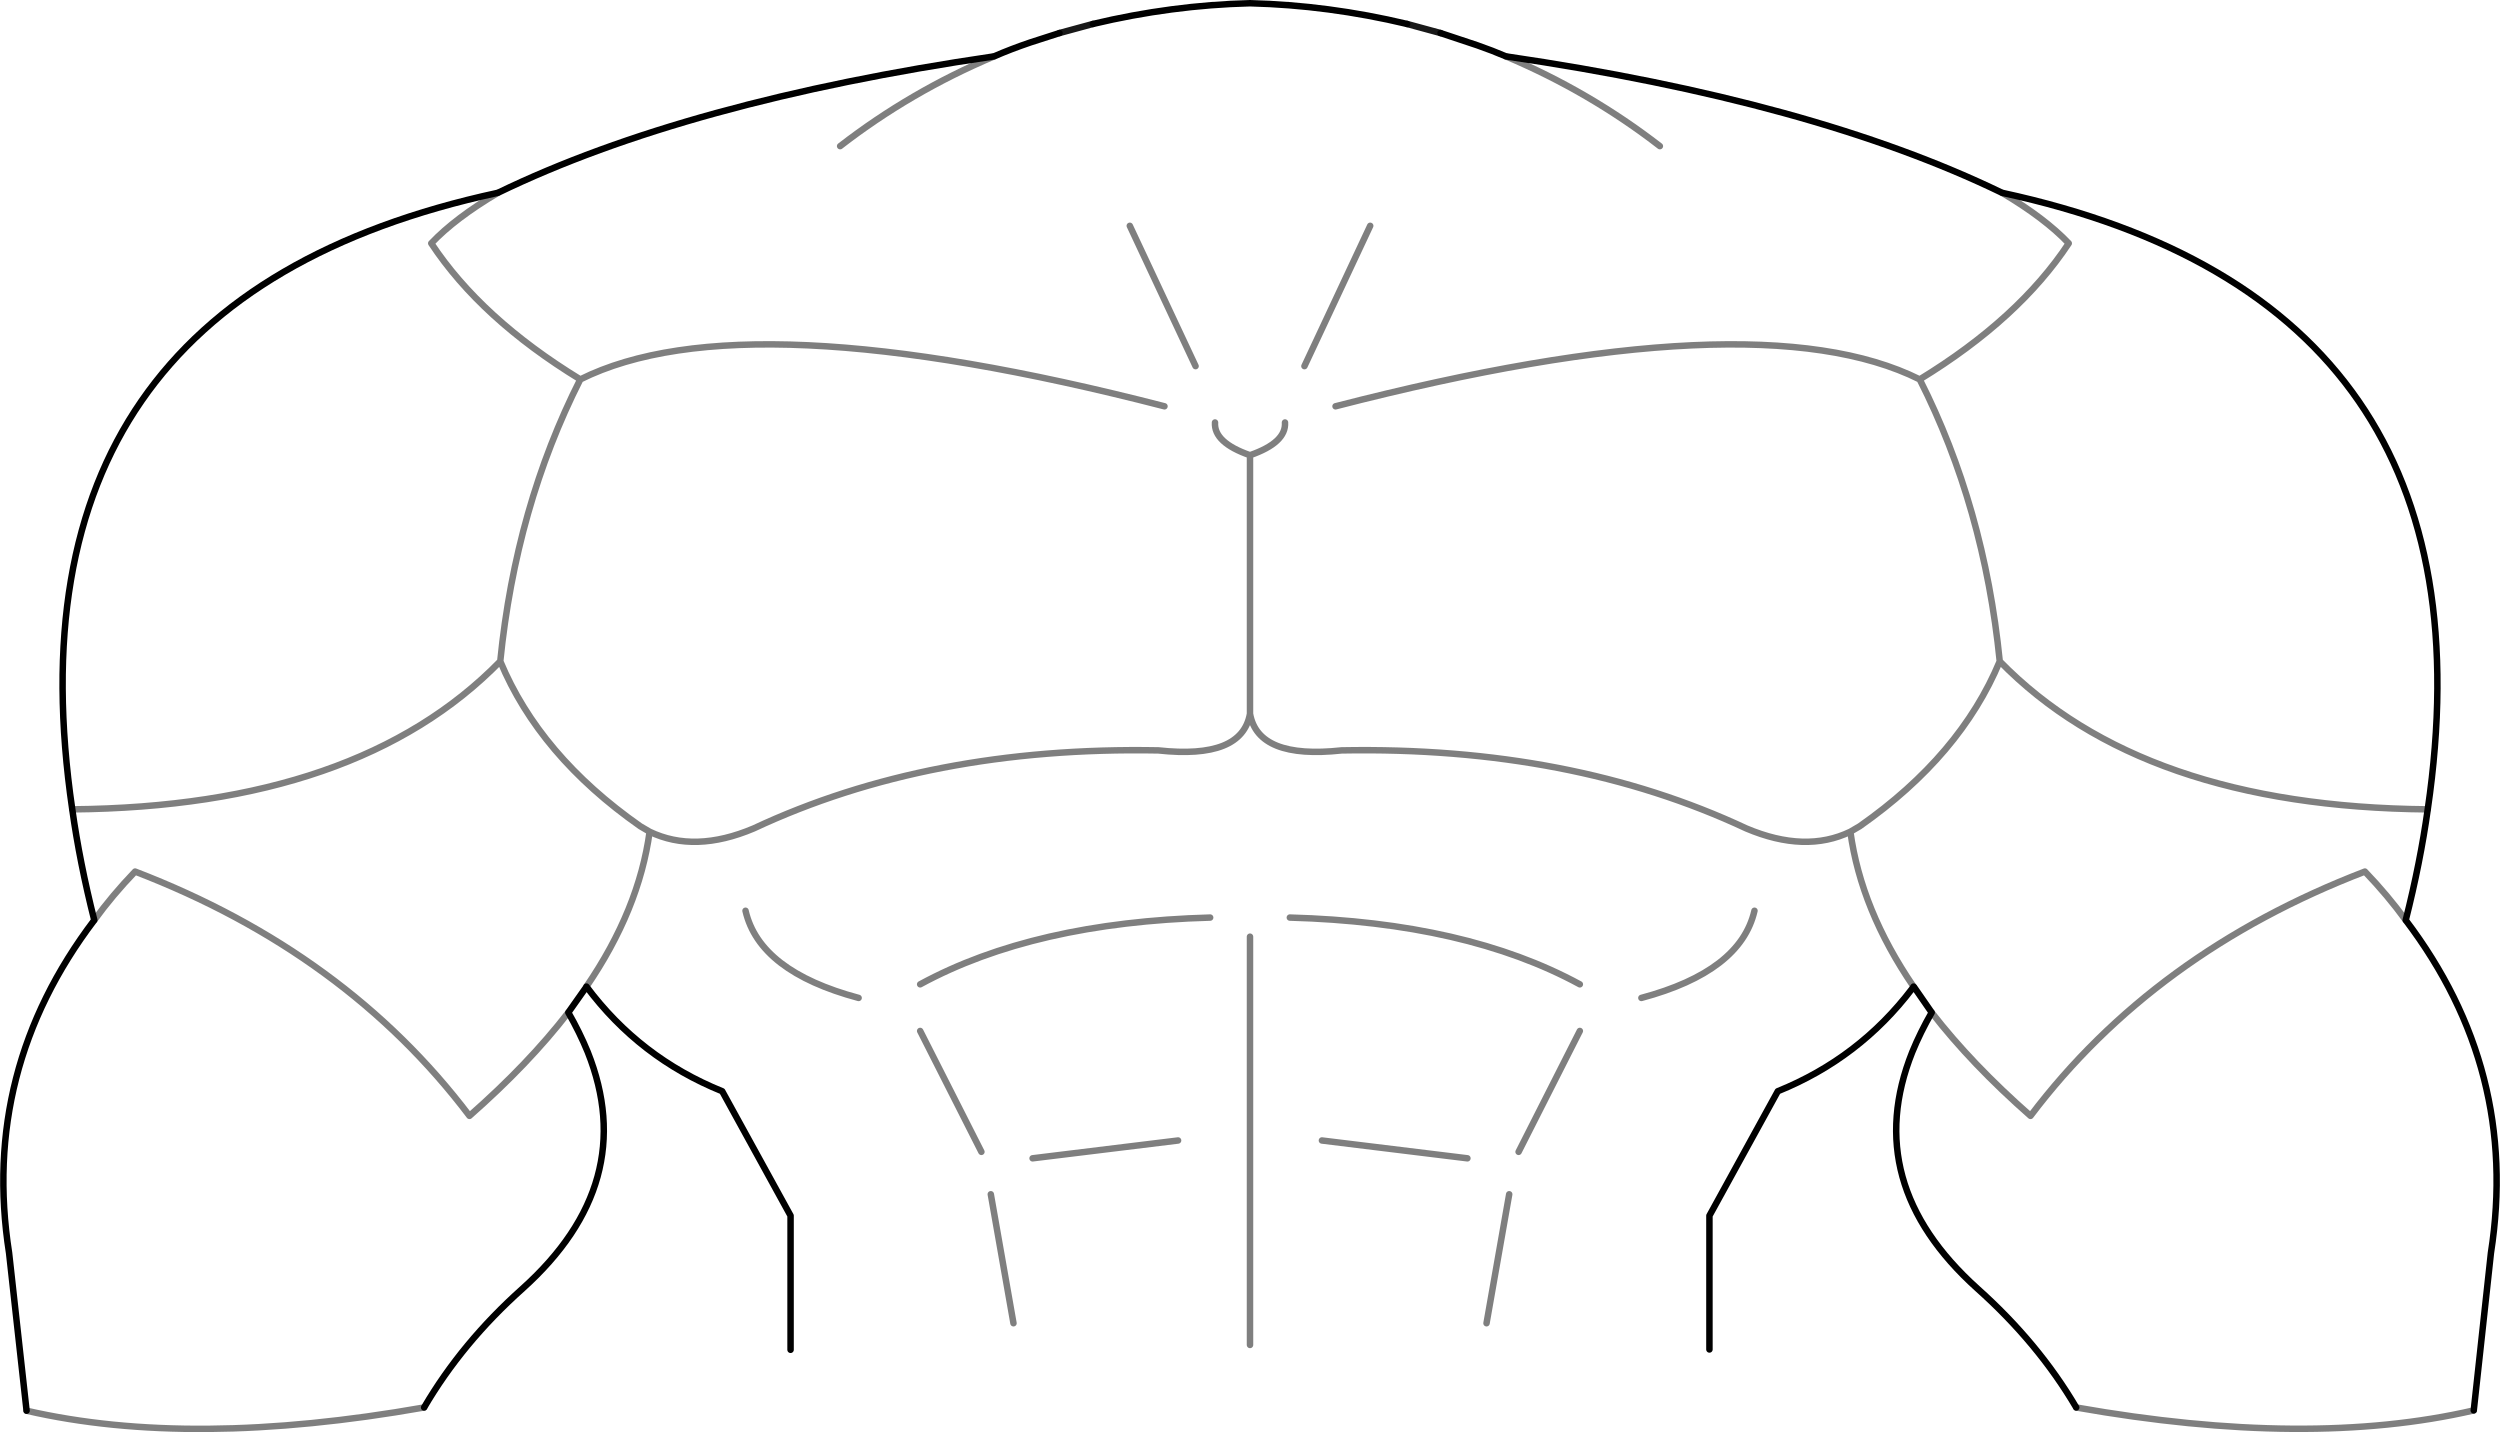 <?xml version="1.0" encoding="UTF-8" standalone="no"?>
<svg xmlns:xlink="http://www.w3.org/1999/xlink" height="221.0px" width="385.8px" xmlns="http://www.w3.org/2000/svg">
  <g transform="matrix(1.0, 0.0, 0.0, 1.0, -207.1, -130.05)">
    <path d="M413.2 192.75 Q478.15 176.0 503.35 188.6 518.65 179.25 526.35 167.6 522.65 163.7 516.05 159.8 M439.5 138.75 Q452.4 144.2 463.25 152.6 M360.5 138.75 Q347.6 144.2 336.75 152.6 M391.6 186.55 L381.45 164.9 M408.4 186.55 L418.55 164.9 M477.85 270.6 Q475.7 279.95 460.4 284.05 M450.9 281.95 Q433.35 272.4 406.15 271.65 M502.4 282.3 Q494.3 270.45 492.65 258.4 485.7 261.75 476.6 257.9 449.5 245.2 414.15 245.85 401.25 247.25 400.0 240.2 398.75 247.25 385.85 245.85 350.5 245.2 323.4 257.9 314.3 261.75 307.35 258.4 305.7 270.45 297.6 282.3 M400.0 240.2 L400.0 200.3 Q394.4 198.35 394.6 195.25 M349.1 281.95 Q366.65 272.4 393.85 271.65 M366.45 308.8 L388.9 306.05 M360.0 314.35 L363.5 334.25 M505.2 286.3 Q511.35 294.25 520.45 302.25 539.5 277.05 572.05 264.55 575.6 268.25 578.35 272.05 M581.75 254.95 Q537.6 254.55 515.7 232.1 509.65 246.65 494.1 257.55 L492.65 258.4 M433.55 308.8 L411.1 306.05 M440.0 314.35 L436.5 334.25 M349.1 289.15 L358.55 307.8 M450.9 289.15 L441.45 307.8 M400.0 274.6 L400.0 337.6 M527.5 347.25 Q563.4 353.6 588.85 347.7 M515.7 232.1 Q513.3 208.25 503.35 188.6 M400.0 200.3 Q405.6 198.35 405.4 195.25 M218.25 254.95 Q262.4 254.55 284.3 232.1 286.7 208.25 296.65 188.6 281.35 179.25 273.65 167.6 277.35 163.7 283.95 159.8 M221.65 272.05 Q224.4 268.25 227.95 264.55 260.5 277.05 279.55 302.25 288.65 294.25 294.8 286.3 M272.55 347.25 Q236.6 353.6 211.2 347.75 M284.3 232.1 Q290.35 246.65 305.9 257.55 L307.35 258.4 M386.8 192.75 Q321.85 176.0 296.65 188.6 M322.15 270.6 Q324.3 279.95 339.6 284.05" fill="none" stroke="#000000" stroke-linecap="round" stroke-linejoin="round" stroke-opacity="0.502" stroke-width="1.0"/>
    <path d="M516.05 159.8 Q486.95 145.7 439.5 138.75 437.4 137.85 435.1 137.05 L429.4 135.15 M424.25 133.75 Q412.1 130.85 400.0 130.55 387.9 130.85 375.75 133.75 M370.6 135.15 L366.1 136.6 Q363.15 137.6 360.5 138.75 313.05 145.7 283.95 159.8 206.75 176.5 218.25 254.95 219.4 263.15 221.65 272.05 M297.6 282.3 Q305.8 293.3 318.55 298.45 L329.1 317.65 329.1 338.35 M470.9 338.3 L470.9 317.65 481.45 298.45 Q494.05 293.35 502.2 282.6 L502.4 282.3 502.5 282.4 505.2 286.3 Q503.45 289.35 502.2 292.4 494.15 312.6 512.25 328.9 521.65 337.3 527.5 347.25 M578.35 272.05 Q580.6 263.15 581.75 254.95 M502.5 282.4 L502.2 282.6 M588.85 347.7 L591.5 323.4 Q595.9 295.2 578.35 272.05 M516.05 159.8 Q593.25 176.5 581.75 254.95 M294.8 286.3 L297.55 282.4 297.6 282.3 M294.8 286.3 Q296.55 289.35 297.8 292.4 305.85 312.6 287.75 328.9 278.4 337.25 272.55 347.25 M211.2 347.75 L208.5 323.4 Q204.1 295.2 221.65 272.05" fill="none" stroke="#000000" stroke-linecap="round" stroke-linejoin="round" stroke-width="1.0"/>
    <path d="M375.75 133.75 L370.6 135.15 M429.4 135.15 L424.25 133.75" fill="none" stroke="#000000" stroke-linecap="round" stroke-linejoin="round" stroke-opacity="0.902" stroke-width="1.0"/>
  </g>
</svg>

